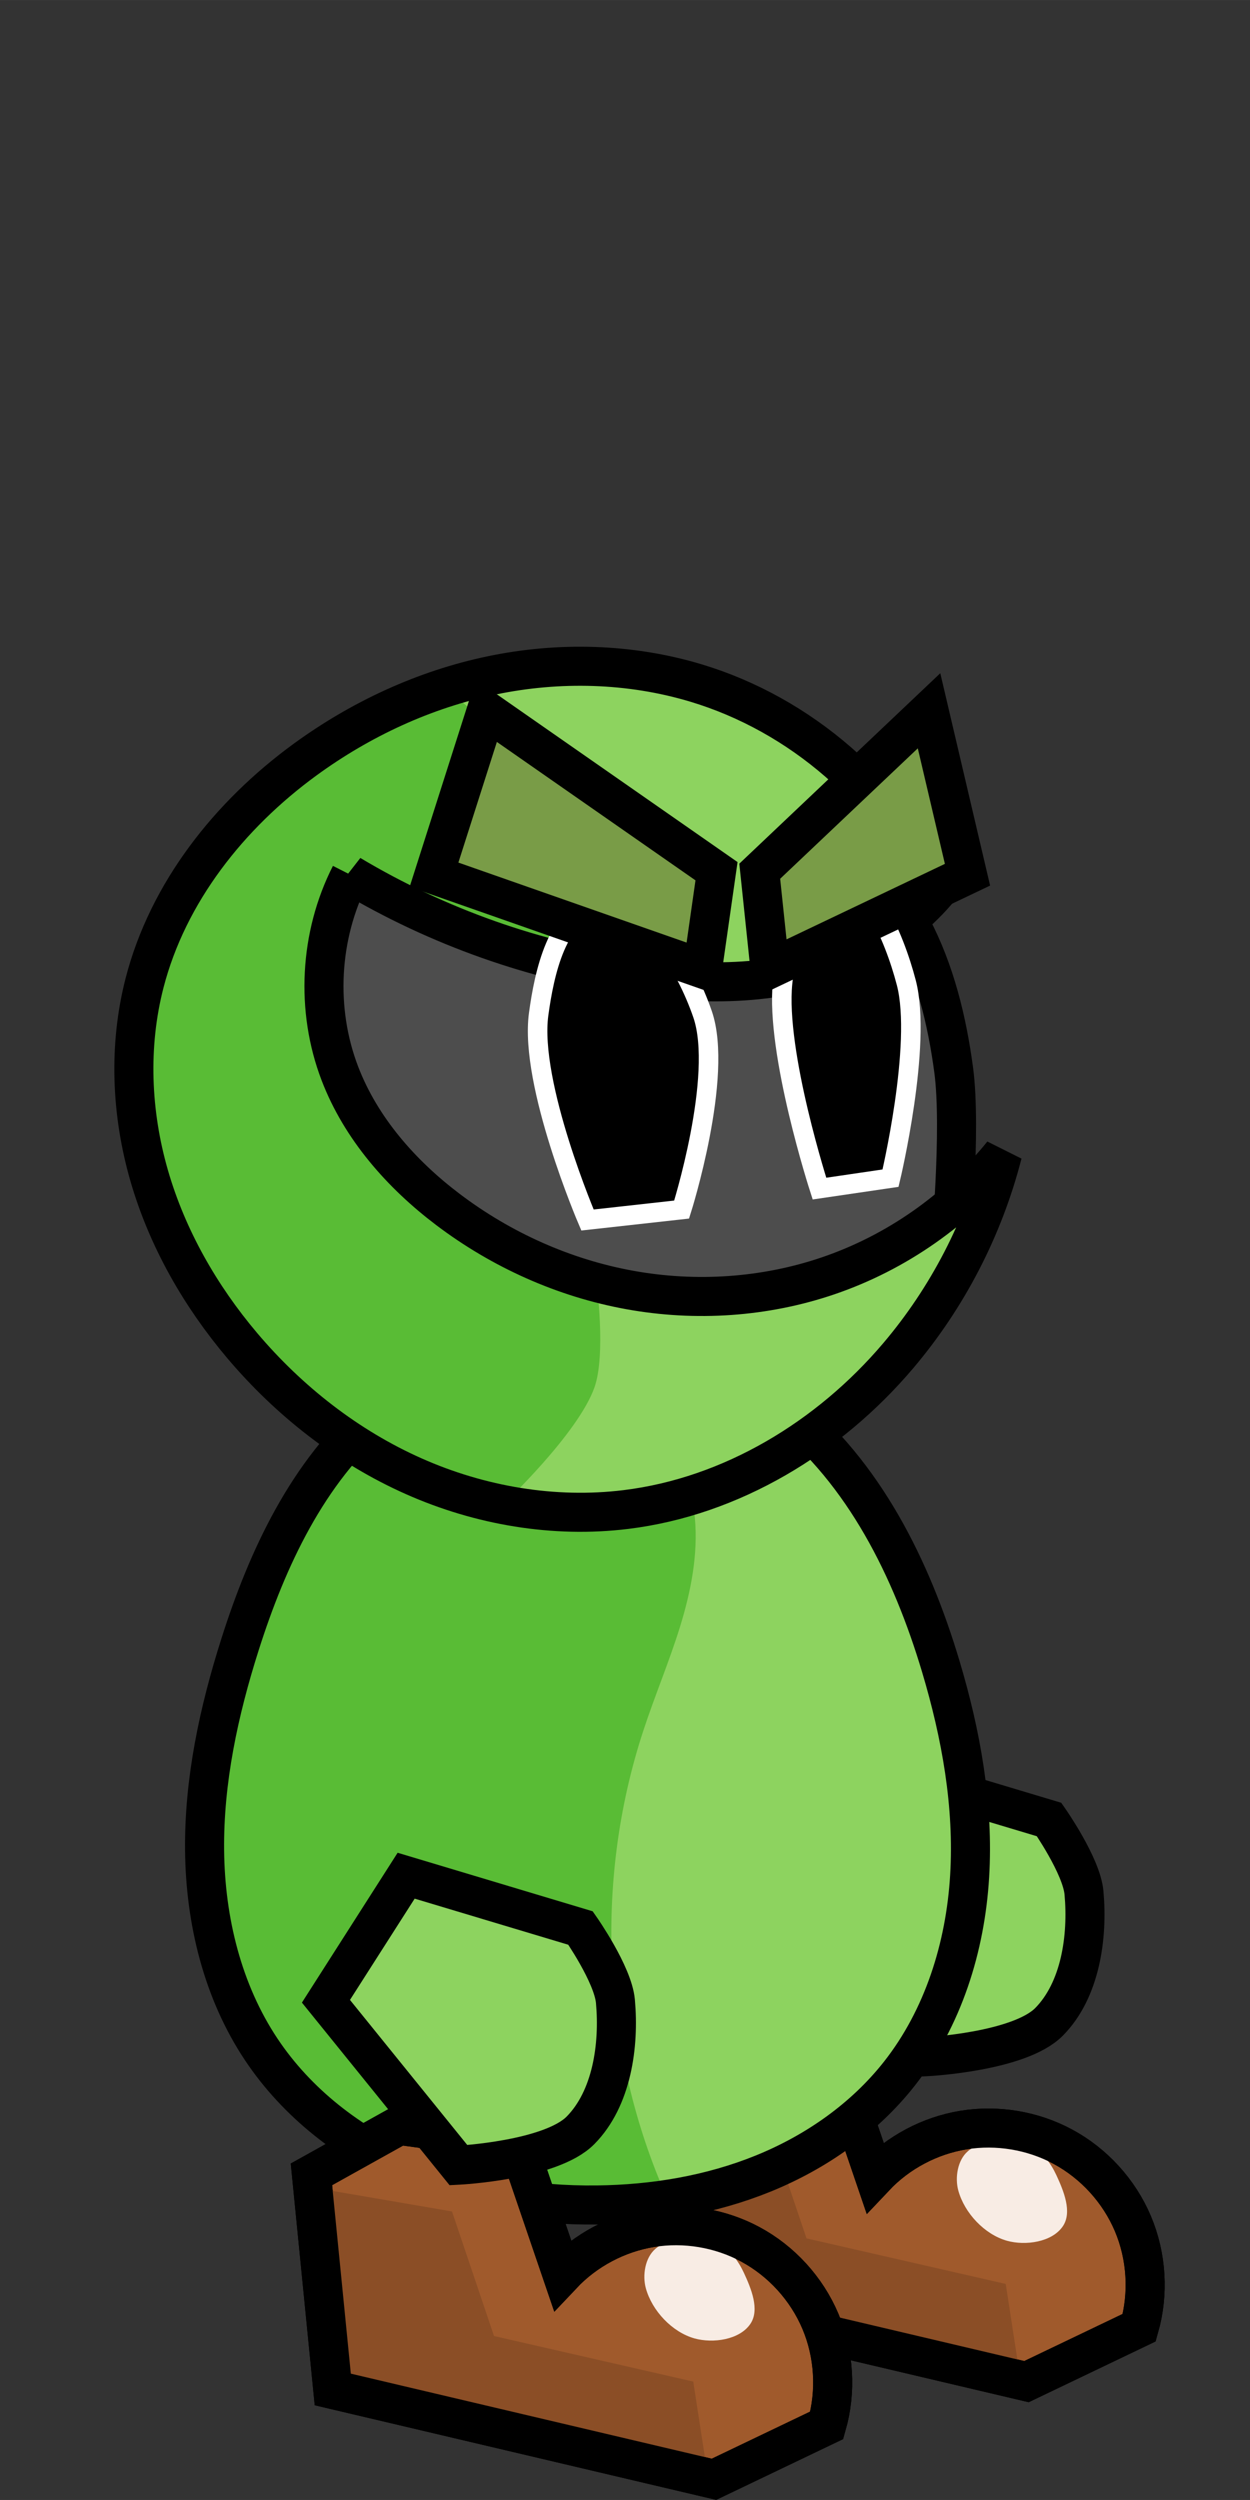<?xml version="1.0" encoding="UTF-8" standalone="no"?>
<!-- Created with Inkscape (http://www.inkscape.org/) -->

<svg
   xmlns:dc="http://purl.org/dc/elements/1.1/"
   xmlns:cc="http://creativecommons.org/ns#"
   xmlns:rdf="http://www.w3.org/1999/02/22-rdf-syntax-ns#"
   xmlns:svg="http://www.w3.org/2000/svg"
   xmlns="http://www.w3.org/2000/svg"
   xmlns:sodipodi="http://sodipodi.sourceforge.net/DTD/sodipodi-0.dtd"
   xmlns:inkscape="http://www.inkscape.org/namespaces/inkscape"
   width="128"
   height="256"
   viewBox="0 0 33.867 67.733"
   version="1.1"
   id="svg4596"
   inkscape:version="0.92.2 (5c3e80d, 2017-08-06)"
   sodipodi:docname="WeakArcher.svg"
   inkscape:export-filename="M:\School\WEB-151\Git\Final\sneaksy\Resources\WeakArcher\WeakArcher.png"
   inkscape:export-xdpi="48"
   inkscape:export-ydpi="48">
  <rect x="0" y="0" width="33.867" height="67.733" fill="#333333" stroke="none"/>
  <defs
     id="defs4590">
    <inkscape:path-effect
       effect="spiro"
       id="path-effect1002"
       is_visible="true" />
    <inkscape:path-effect
       is_visible="true"
       id="path-effect994"
       effect="spiro" />
    <inkscape:path-effect
       effect="spiro"
       id="path-effect973"
       is_visible="true" />
    <inkscape:path-effect
       is_visible="true"
       id="path-effect4822"
       effect="spiro" />
    <inkscape:path-effect
       effect="spiro"
       id="path-effect4818"
       is_visible="true" />
    <inkscape:path-effect
       is_visible="true"
       id="path-effect4762"
       effect="spiro" />
    <inkscape:path-effect
       effect="spiro"
       id="path-effect4750"
       is_visible="true" />
    <inkscape:path-effect
       is_visible="true"
       id="path-effect4746"
       effect="spiro" />
    <inkscape:path-effect
       effect="spiro"
       id="path-effect4724"
       is_visible="true" />
    <inkscape:path-effect
       effect="spiro"
       id="path-effect4722"
       is_visible="true" />
    <inkscape:path-effect
       effect="spiro"
       id="path-effect4718"
       is_visible="true" />
    <inkscape:path-effect
       is_visible="true"
       id="path-effect4707"
       effect="spiro" />
    <inkscape:path-effect
       is_visible="true"
       id="path-effect4699"
       effect="spiro" />
    <inkscape:path-effect
       is_visible="true"
       id="path-effect4695"
       effect="spiro" />
    <inkscape:path-effect
       effect="spiro"
       id="path-effect4691"
       is_visible="true" />
    <inkscape:path-effect
       effect="spiro"
       id="path-effect4638"
       is_visible="true" />
    <inkscape:path-effect
       effect="spiro"
       id="path-effect4634"
       is_visible="true" />
    <inkscape:path-effect
       is_visible="true"
       id="path-effect4626"
       effect="spiro" />
    <inkscape:path-effect
       effect="spiro"
       id="path-effect4622"
       is_visible="true" />
    <inkscape:path-effect
       effect="spiro"
       id="path-effect4614"
       is_visible="true" />
    <inkscape:path-effect
       effect="spiro"
       id="path-effect4608"
       is_visible="true" />
    <inkscape:path-effect
       effect="spiro"
       id="path-effect5513"
       is_visible="true" />
    <inkscape:path-effect
       is_visible="true"
       id="path-effect5509"
       effect="spiro" />
    <inkscape:path-effect
       effect="spiro"
       id="path-effect5417"
       is_visible="true" />
    <inkscape:path-effect
       effect="spiro"
       id="path-effect5349"
       is_visible="true" />
    <inkscape:path-effect
       is_visible="true"
       id="path-effect5328"
       effect="spiro" />
    <inkscape:path-effect
       is_visible="true"
       id="path-effect5324"
       effect="spiro" />
    <inkscape:path-effect
       effect="spiro"
       id="path-effect5320"
       is_visible="true" />
    <inkscape:path-effect
       effect="spiro"
       id="path-effect5314"
       is_visible="true" />
    <inkscape:path-effect
       is_visible="true"
       id="path-effect5312"
       effect="spiro" />
    <inkscape:path-effect
       effect="spiro"
       id="path-effect5306"
       is_visible="true" />
    <inkscape:path-effect
       is_visible="true"
       id="path-effect5255"
       effect="spiro" />
    <inkscape:path-effect
       effect="spiro"
       id="path-effect5249"
       is_visible="true" />
    <inkscape:path-effect
       effect="spiro"
       id="path-effect5212"
       is_visible="true" />
    <inkscape:path-effect
       effect="spiro"
       id="path-effect5208"
       is_visible="true" />
    <inkscape:path-effect
       effect="spiro"
       id="path-effect5204"
       is_visible="true" />
    <inkscape:path-effect
       effect="spiro"
       id="path-effect5196"
       is_visible="true" />
    <inkscape:path-effect
       is_visible="true"
       id="path-effect5192"
       effect="spiro" />
    <inkscape:path-effect
       is_visible="true"
       id="path-effect5188"
       effect="spiro" />
    <inkscape:path-effect
       is_visible="true"
       id="path-effect5182"
       effect="spiro" />
    <inkscape:path-effect
       effect="spiro"
       id="path-effect5178"
       is_visible="true" />
    <inkscape:path-effect
       is_visible="true"
       id="path-effect5174"
       effect="spiro" />
    <inkscape:path-effect
       effect="spiro"
       id="path-effect5170"
       is_visible="true" />
    <inkscape:path-effect
       effect="spiro"
       id="path-effect5163"
       is_visible="true" />
    <inkscape:path-effect
       is_visible="true"
       id="path-effect5159"
       effect="spiro" />
    <inkscape:path-effect
       effect="spiro"
       id="path-effect5155"
       is_visible="true" />
    <inkscape:path-effect
       is_visible="true"
       id="path-effect5151"
       effect="spiro" />
    <inkscape:path-effect
       effect="spiro"
       id="path-effect5147"
       is_visible="true" />
    <inkscape:path-effect
       effect="spiro"
       id="path-effect5143"
       is_visible="true" />
    <inkscape:path-effect
       effect="spiro"
       id="path-effect5208-8"
       is_visible="true" />
    <inkscape:path-effect
       is_visible="true"
       id="path-effect5509-7"
       effect="spiro" />
    <inkscape:path-effect
       effect="spiro"
       id="path-effect4638-0"
       is_visible="true" />
    <inkscape:path-effect
       effect="spiro"
       id="path-effect4822-3"
       is_visible="true" />
    <inkscape:path-effect
       is_visible="true"
       id="path-effect4818-7"
       effect="spiro" />
    <inkscape:path-effect
       effect="spiro"
       id="path-effect4762-1"
       is_visible="true" />
    <inkscape:path-effect
       is_visible="true"
       id="path-effect4750-1"
       effect="spiro" />
    <inkscape:path-effect
       effect="spiro"
       id="path-effect4746-4"
       is_visible="true" />
    <inkscape:path-effect
       is_visible="true"
       id="path-effect4724-3"
       effect="spiro" />
    <inkscape:path-effect
       is_visible="true"
       id="path-effect4722-3"
       effect="spiro" />
    <inkscape:path-effect
       is_visible="true"
       id="path-effect4718-2"
       effect="spiro" />
    <inkscape:path-effect
       effect="spiro"
       id="path-effect4707-0"
       is_visible="true" />
    <inkscape:path-effect
       effect="spiro"
       id="path-effect4699-5"
       is_visible="true" />
    <inkscape:path-effect
       effect="spiro"
       id="path-effect4695-7"
       is_visible="true" />
    <inkscape:path-effect
       is_visible="true"
       id="path-effect4691-6"
       effect="spiro" />
    <inkscape:path-effect
       is_visible="true"
       id="path-effect4638-06"
       effect="spiro" />
    <inkscape:path-effect
       is_visible="true"
       id="path-effect4634-5"
       effect="spiro" />
    <inkscape:path-effect
       effect="spiro"
       id="path-effect4626-8"
       is_visible="true" />
    <inkscape:path-effect
       is_visible="true"
       id="path-effect4622-8"
       effect="spiro" />
    <inkscape:path-effect
       is_visible="true"
       id="path-effect4614-0"
       effect="spiro" />
    <inkscape:path-effect
       is_visible="true"
       id="path-effect4608-6"
       effect="spiro" />
    <inkscape:path-effect
       is_visible="true"
       id="path-effect5513-2"
       effect="spiro" />
    <inkscape:path-effect
       effect="spiro"
       id="path-effect5509-2"
       is_visible="true" />
    <inkscape:path-effect
       is_visible="true"
       id="path-effect5417-8"
       effect="spiro" />
    <inkscape:path-effect
       is_visible="true"
       id="path-effect5349-2"
       effect="spiro" />
    <inkscape:path-effect
       effect="spiro"
       id="path-effect5328-5"
       is_visible="true" />
    <inkscape:path-effect
       effect="spiro"
       id="path-effect5324-6"
       is_visible="true" />
    <inkscape:path-effect
       is_visible="true"
       id="path-effect5320-0"
       effect="spiro" />
    <inkscape:path-effect
       is_visible="true"
       id="path-effect5314-1"
       effect="spiro" />
    <inkscape:path-effect
       effect="spiro"
       id="path-effect5312-9"
       is_visible="true" />
    <inkscape:path-effect
       is_visible="true"
       id="path-effect5306-6"
       effect="spiro" />
    <inkscape:path-effect
       effect="spiro"
       id="path-effect5255-6"
       is_visible="true" />
    <inkscape:path-effect
       is_visible="true"
       id="path-effect5249-6"
       effect="spiro" />
    <inkscape:path-effect
       is_visible="true"
       id="path-effect5212-6"
       effect="spiro" />
    <inkscape:path-effect
       is_visible="true"
       id="path-effect5208-3"
       effect="spiro" />
    <inkscape:path-effect
       is_visible="true"
       id="path-effect5204-8"
       effect="spiro" />
    <inkscape:path-effect
       is_visible="true"
       id="path-effect5196-1"
       effect="spiro" />
    <inkscape:path-effect
       effect="spiro"
       id="path-effect5192-5"
       is_visible="true" />
    <inkscape:path-effect
       effect="spiro"
       id="path-effect5188-5"
       is_visible="true" />
    <inkscape:path-effect
       effect="spiro"
       id="path-effect5182-7"
       is_visible="true" />
    <inkscape:path-effect
       is_visible="true"
       id="path-effect5178-2"
       effect="spiro" />
    <inkscape:path-effect
       effect="spiro"
       id="path-effect5174-0"
       is_visible="true" />
    <inkscape:path-effect
       is_visible="true"
       id="path-effect5170-3"
       effect="spiro" />
    <inkscape:path-effect
       is_visible="true"
       id="path-effect5163-1"
       effect="spiro" />
    <inkscape:path-effect
       effect="spiro"
       id="path-effect5159-3"
       is_visible="true" />
    <inkscape:path-effect
       is_visible="true"
       id="path-effect5155-4"
       effect="spiro" />
    <inkscape:path-effect
       effect="spiro"
       id="path-effect5151-7"
       is_visible="true" />
    <inkscape:path-effect
       is_visible="true"
       id="path-effect5147-9"
       effect="spiro" />
    <inkscape:path-effect
       is_visible="true"
       id="path-effect5143-0"
       effect="spiro" />
    <inkscape:path-effect
       is_visible="true"
       id="path-effect5208-8-0"
       effect="spiro" />
    <inkscape:path-effect
       effect="spiro"
       id="path-effect5509-7-1"
       is_visible="true" />
    <inkscape:path-effect
       is_visible="true"
       id="path-effect4638-0-9"
       effect="spiro" />
    <inkscape:path-effect
       is_visible="true"
       id="path-effect4746-2"
       effect="spiro" />
    <inkscape:path-effect
       is_visible="true"
       id="path-effect4746-7"
       effect="spiro" />
    <inkscape:path-effect
       effect="spiro"
       id="path-effect4634-4"
       is_visible="true" />
    <inkscape:path-effect
       effect="spiro"
       id="path-effect4750-2"
       is_visible="true" />
    <inkscape:path-effect
       effect="spiro"
       id="path-effect4818-3"
       is_visible="true" />
    <inkscape:path-effect
       is_visible="true"
       id="path-effect4822-4"
       effect="spiro" />
  </defs>
  <sodipodi:namedview
     id="base"
     pagecolor="#ffffff"
     bordercolor="#666666"
     borderopacity="1.0"
     inkscape:pageopacity="0.0"
     inkscape:pageshadow="2"
     inkscape:zoom="1.979899"
     inkscape:cx="-35.215745"
     inkscape:cy="70.555629"
     inkscape:document-units="px"
     inkscape:current-layer="layer1"
     showgrid="false"
     units="px"
     inkscape:snap-global="false"
     inkscape:window-width="1920"
     inkscape:window-height="1017"
     inkscape:window-x="-8"
     inkscape:window-y="-8"
     inkscape:window-maximized="1"
     showguides="true"
     inkscape:guide-bbox="true" />
  <g
     inkscape:label="Layer 1"
     inkscape:groupmode="layer"
     id="layer1"
     transform="translate(0,-229.267)">
    <path
       sodipodi:nodetypes="cccaacc"
       inkscape:connector-curvature="0"
       id="path1100"
       d="m 23.699,277.146 -2.173,3.402 3.591,4.441 c 0,0 2.502,-0.128 3.307,-0.945 0.848,-0.86 1.054,-2.294 0.945,-3.496 -0.066,-0.73 -0.945,-1.984 -0.945,-1.984 z"
       style="opacity:1;vector-effect:none;fill:#8dd35f;fill-opacity:1;stroke:#000000;stroke-width:1.058;stroke-linecap:butt;stroke-linejoin:miter;stroke-miterlimit:4;stroke-dasharray:none;stroke-dashoffset:0;stroke-opacity:1" />
    <g
       transform="rotate(4.556,-484.183,-55.721)"
       id="g1098">
      <path
         style="fill:#a05a2c;fill-opacity:1;stroke:#000000;stroke-width:1.058;stroke-linecap:butt;stroke-linejoin:miter;stroke-miterlimit:4;stroke-dasharray:none;stroke-opacity:1"
         d="m 44.696,243.138 -2.268,1.512 1.039,5.764 10.489,1.606 2.929,-1.701 c 0.19,-0.941 0.048,-1.945 -0.395,-2.796 -0.443,-0.851 -1.183,-1.544 -2.062,-1.929 -0.846,-0.371 -1.815,-0.454 -2.712,-0.234 -0.897,0.22 -1.717,0.742 -2.296,1.463 l -1.512,-3.496 z"
         id="path1090"
         inkscape:connector-curvature="0"
         sodipodi:nodetypes="cccccaccc"
         inkscape:path-effect="#path-effect4818-3"
         inkscape:original-d="m 44.695684,243.13837 -2.267858,1.5119 1.039434,5.76414 10.48884,1.6064 2.929316,-1.70089 c 0,0 -0.839929,-3.9922 -2.456847,-4.72471 -1.565704,-0.70931 -5.008184,1.22843 -5.008184,1.22843 l -1.511903,-3.49628 z" />
      <path
         style="fill:#8b4e26;fill-opacity:1;stroke:none;stroke-width:0.265px;stroke-linecap:butt;stroke-linejoin:miter;stroke-opacity:1"
         d="m 42.629,245.016 3.675,0.334 1.403,3.274 5.479,0.802 0.601,2.539 -10.424,-1.537 z"
         id="path1092"
         inkscape:connector-curvature="0" />
      <path
         style="fill:#f8ece4;fill-opacity:1;stroke:none;stroke-width:0.265px;stroke-linecap:butt;stroke-linejoin:miter;stroke-opacity:1"
         d="m 51.875,245.925 c 0.392,-0.397 1.114,-0.443 1.649,-0.284 0.347,0.103 0.618,0.424 0.796,0.739 0.228,0.405 0.514,0.961 0.284,1.365 -0.257,0.454 -0.967,0.612 -1.478,0.512 -0.619,-0.122 -1.207,-0.657 -1.422,-1.251 -0.124,-0.343 -0.085,-0.821 0.171,-1.08 z"
         id="path1094"
         inkscape:connector-curvature="0"
         sodipodi:nodetypes="aaaaaaa" />
      <path
         inkscape:original-d="m 44.695684,243.13837 -2.267858,1.5119 1.039434,5.76414 10.48884,1.6064 2.929316,-1.70089 c 0,0 -0.839929,-3.9922 -2.456847,-4.72471 -1.565704,-0.70931 -5.008184,1.22843 -5.008184,1.22843 l -1.511903,-3.49628 z"
         inkscape:path-effect="#path-effect4822-4"
         sodipodi:nodetypes="cccccaccc"
         inkscape:connector-curvature="0"
         id="path1096"
         d="m 44.696,243.138 -2.268,1.512 1.039,5.764 10.489,1.606 2.929,-1.701 c 0.19,-0.941 0.048,-1.945 -0.395,-2.796 -0.443,-0.851 -1.183,-1.544 -2.062,-1.929 -0.846,-0.371 -1.815,-0.454 -2.712,-0.234 -0.897,0.22 -1.717,0.742 -2.296,1.463 l -1.512,-3.496 z"
         style="fill:none;fill-opacity:1;stroke:#000000;stroke-width:1.058;stroke-linecap:butt;stroke-linejoin:miter;stroke-miterlimit:4;stroke-dasharray:none;stroke-opacity:1" />
    </g>
    <path
       style="fill:#8dd35f;fill-opacity:1;stroke:none;stroke-width:1.058;stroke-linecap:butt;stroke-linejoin:miter;stroke-miterlimit:4;stroke-dasharray:none;stroke-opacity:1"
       d="m 10.195,267.552 c -1.863,1.603 -2.949,3.929 -3.693,6.272 -0.574,1.806 -0.979,3.685 -0.959,5.58 0.02,1.895 0.485,3.815 1.537,5.392 0.967,1.45 2.401,2.561 3.999,3.253 1.599,0.693 3.357,0.979 5.099,0.958 1.538,-0.018 3.082,-0.274 4.507,-0.854 1.425,-0.58 2.727,-1.491 3.679,-2.699 1.19,-1.511 1.791,-3.432 1.907,-5.352 0.116,-1.92 -0.231,-3.844 -0.782,-5.687 -0.791,-2.645 -2.074,-5.248 -4.234,-6.968 -1.81,-1.441 -4.192,-2.166 -6.49,-1.901 -1.677,0.193 -3.29,0.904 -4.569,2.005 z"
       id="path4632-4"
       inkscape:connector-curvature="0"
       sodipodi:nodetypes="aaaaaaaaa"
       inkscape:path-effect="#path-effect4634-4"
       inkscape:original-d="m 10.194989,267.55202 c -1.8142745,1.6108 -3.1169995,3.91515 -3.6932125,6.27189 -0.869829,3.55766 -1.474969,7.93898 0.577673,10.97215 1.873077,2.76785 5.7568455,4.17156 9.0986625,4.21171 2.974139,0.0358 6.429608,-1.1518 8.185319,-3.55268 2.183283,-2.98559 1.939832,-7.43125 1.124529,-11.03898 -0.599081,-2.65094 -2.078459,-5.31255 -4.234021,-6.96782 -1.787919,-1.37295 -4.240443,-2.04593 -6.490043,-1.90114 -1.659709,0.10682 -3.325215,0.90066 -4.568907,2.00487 z" />
    <path
       style="fill:#59bc35;fill-opacity:1;stroke:none;stroke-width:0.265px;stroke-linecap:butt;stroke-linejoin:miter;stroke-opacity:1"
       d="m 14.479,265.757 c 1.126,0.177 2.188,0.738 2.968,1.569 0.78,0.831 1.273,1.926 1.379,3.061 0.092,0.994 -0.106,1.995 -0.4,2.949 -0.295,0.954 -0.686,1.875 -0.997,2.824 -1.347,4.105 -1.113,8.706 0.642,12.654 -2.798,0.865 -6.001,0.283 -8.315,-1.512 -1.769,-1.372 -2.992,-3.38 -3.603,-5.533 -0.61,-2.154 -0.632,-4.447 -0.271,-6.656 0.238,-1.46 0.644,-2.901 1.305,-4.225 0.661,-1.324 1.583,-2.53 2.758,-3.429 1.301,-0.995 2.901,-1.595 4.536,-1.701 z"
       id="path4748-9"
       inkscape:connector-curvature="0"
       sodipodi:nodetypes="csscaaac"
       inkscape:path-effect="#path-effect4750-2"
       inkscape:original-d="m 14.479281,265.75698 c 0,0 3.608092,2.64631 4.346725,4.63021 0.492844,1.32373 -1.454076,3.95694 -1.397629,5.77234 0.189214,6.08528 0.641678,12.654 0.641678,12.654 0,0 -6.20015,0.34884 -8.3154765,-1.51191 -3.201243,-2.81598 -4.258094,-7.94351 -3.874256,-12.18973 0.260052,-2.87683 1.893073,-5.74767 4.063244,-7.65401 1.2131345,-1.06565 4.5357145,-1.7009 4.5357145,-1.7009 z" />
    <path
       inkscape:original-d="m 10.194989,267.55202 c -1.8142745,1.6108 -3.1169995,3.91515 -3.6932125,6.27189 -0.869829,3.55766 -1.474969,7.93898 0.577673,10.97215 1.873077,2.76785 5.7568455,4.17156 9.0986625,4.21171 2.974139,0.0358 6.429608,-1.1518 8.185319,-3.55268 2.183283,-2.98559 1.939832,-7.43125 1.124529,-11.03898 -0.599081,-2.65094 -2.078459,-5.31255 -4.234021,-6.96782 -1.787919,-1.37295 -4.240443,-2.04593 -6.490043,-1.90114 -1.659709,0.10682 -3.325215,0.90066 -4.568907,2.00487 z"
       inkscape:path-effect="#path-effect4746-7"
       sodipodi:nodetypes="aaaaaaaaa"
       inkscape:connector-curvature="0"
       id="path4744-7"
       d="m 10.195,267.552 c -1.863,1.603 -2.949,3.929 -3.693,6.272 -0.574,1.806 -0.979,3.685 -0.959,5.58 0.02,1.895 0.485,3.815 1.537,5.392 0.967,1.45 2.401,2.561 3.999,3.253 1.599,0.693 3.357,0.979 5.099,0.958 1.538,-0.018 3.082,-0.274 4.507,-0.854 1.425,-0.58 2.727,-1.491 3.679,-2.699 1.19,-1.511 1.791,-3.432 1.907,-5.352 0.116,-1.92 -0.231,-3.844 -0.782,-5.687 -0.791,-2.645 -2.074,-5.248 -4.234,-6.968 -1.81,-1.441 -4.192,-2.166 -6.49,-1.901 -1.677,0.193 -3.29,0.904 -4.569,2.005 z"
       style="fill:none;fill-opacity:1;stroke:#000000;stroke-width:1.058;stroke-linecap:butt;stroke-linejoin:miter;stroke-miterlimit:4;stroke-dasharray:none;stroke-opacity:1" />
    <g
       id="g4832-8"
       transform="rotate(4.556,-521.671,-160.813)">
      <path
         inkscape:original-d="m 44.695684,243.13837 -2.267858,1.5119 1.039434,5.76414 10.48884,1.6064 2.929316,-1.70089 c 0,0 -0.839929,-3.9922 -2.456847,-4.72471 -1.565704,-0.70931 -5.008184,1.22843 -5.008184,1.22843 l -1.511903,-3.49628 z"
         inkscape:path-effect="#path-effect4818-3"
         sodipodi:nodetypes="cccccaccc"
         inkscape:connector-curvature="0"
         id="path4816-8"
         d="m 44.696,243.138 -2.268,1.512 1.039,5.764 10.489,1.606 2.929,-1.701 c 0.19,-0.941 0.048,-1.945 -0.395,-2.796 -0.443,-0.851 -1.183,-1.544 -2.062,-1.929 -0.846,-0.371 -1.815,-0.454 -2.712,-0.234 -0.897,0.22 -1.717,0.742 -2.296,1.463 l -1.512,-3.496 z"
         style="fill:#a05a2c;fill-opacity:1;stroke:#000000;stroke-width:1.058;stroke-linecap:butt;stroke-linejoin:miter;stroke-miterlimit:4;stroke-dasharray:none;stroke-opacity:1" />
      <path
         inkscape:connector-curvature="0"
         id="path4824-1"
         d="m 42.629,245.016 3.675,0.334 1.403,3.274 5.479,0.802 0.601,2.539 -10.424,-1.537 z"
         style="fill:#8b4e26;fill-opacity:1;stroke:none;stroke-width:0.265px;stroke-linecap:butt;stroke-linejoin:miter;stroke-opacity:1" />
      <path
         sodipodi:nodetypes="aaaaaaa"
         inkscape:connector-curvature="0"
         id="path4826-1"
         d="m 51.875,245.925 c 0.392,-0.397 1.114,-0.443 1.649,-0.284 0.347,0.103 0.618,0.424 0.796,0.739 0.228,0.405 0.514,0.961 0.284,1.365 -0.257,0.454 -0.967,0.612 -1.478,0.512 -0.619,-0.122 -1.207,-0.657 -1.422,-1.251 -0.124,-0.343 -0.085,-0.821 0.171,-1.08 z"
         style="fill:#f8ece4;fill-opacity:1;stroke:none;stroke-width:0.265px;stroke-linecap:butt;stroke-linejoin:miter;stroke-opacity:1" />
      <path
         style="fill:none;fill-opacity:1;stroke:#000000;stroke-width:1.058;stroke-linecap:butt;stroke-linejoin:miter;stroke-miterlimit:4;stroke-dasharray:none;stroke-opacity:1"
         d="m 44.696,243.138 -2.268,1.512 1.039,5.764 10.489,1.606 2.929,-1.701 c 0.19,-0.941 0.048,-1.945 -0.395,-2.796 -0.443,-0.851 -1.183,-1.544 -2.062,-1.929 -0.846,-0.371 -1.815,-0.454 -2.712,-0.234 -0.897,0.22 -1.717,0.742 -2.296,1.463 l -1.512,-3.496 z"
         id="path4820-9"
         inkscape:connector-curvature="0"
         sodipodi:nodetypes="cccccaccc"
         inkscape:path-effect="#path-effect4822-4"
         inkscape:original-d="m 44.695684,243.13837 -2.267858,1.5119 1.039434,5.76414 10.48884,1.6064 2.929316,-1.70089 c 0,0 -0.839929,-3.9922 -2.456847,-4.72471 -1.565704,-0.70931 -5.008184,1.22843 -5.008184,1.22843 l -1.511903,-3.49628 z" />
    </g>
    <path
       style="opacity:1;vector-effect:none;fill:#4d4d4d;fill-opacity:1;stroke:#000000;stroke-width:1.058;stroke-linecap:butt;stroke-linejoin:miter;stroke-miterlimit:4;stroke-dasharray:none;stroke-dashoffset:0;stroke-opacity:1"
       d="m 21.303,250.226 c 0,0 2.567,2.574 3.402,4.158 0.628,1.19 0.956,2.541 1.134,3.874 0.217,1.624 -0.094,4.914 -0.094,4.914 l -5.292,3.78 -11.339,-3.591 -2.173,-6.804 2.362,-6.048 z"
       id="path1007"
       inkscape:connector-curvature="0"
       sodipodi:nodetypes="caacccccc" />
    <path
       inkscape:original-d="m 9.4916085,252.96591 c 0,0 5.0271595,2.42462 7.7485115,2.74033 2.014385,0.23369 4.166964,0.0971 6.047619,-0.66146 0.81215,-0.3276 2.078869,-1.6064 2.078869,-1.6064 0,0 -3.737421,-4.92673 -6.520089,-5.66964 -3.47353,-0.92735 -7.558048,0.13643 -10.5833325,2.07886 -2.089024,1.34129 -3.902026,3.60522 -4.346726,6.04762 -0.607689,3.33757 0.421694,7.26577 2.645833,9.82738 2.470231,2.84504 6.6322225,4.64799 10.3943445,4.44122 2.816536,-0.1548 5.412427,-2.1273 7.370536,-4.15773 1.427772,-1.4805 2.834821,-5.48066 2.834821,-5.48066 0,0 -2.848237,2.88951 -4.724702,3.3073 -3.401758,0.75739 -7.303341,-0.0159 -10.299851,-1.7954 -1.349242,-0.80124 -2.4513405,-2.19061 -2.9293155,-3.68526 -0.547621,-1.71244 0.283482,-5.38616 0.283482,-5.38616 z"
       inkscape:path-effect="#path-effect994"
       sodipodi:nodetypes="caacaaaaaacaaac"
       inkscape:connector-curvature="0"
       id="path992"
       d="m 9.492,252.966 c 2.368,1.414 5.018,2.351 7.749,2.74 2.039,0.291 4.205,0.258 6.048,-0.661 0.789,-0.393 1.499,-0.943 2.079,-1.606 -1.239,-2.698 -3.677,-4.817 -6.52,-5.67 -1.784,-0.535 -3.704,-0.584 -5.528,-0.203 -1.824,0.38 -3.551,1.184 -5.056,2.282 -2.046,1.493 -3.714,3.595 -4.347,6.048 -0.44,1.707 -0.364,3.53 0.125,5.224 0.489,1.693 1.383,3.258 2.521,4.604 1.268,1.499 2.852,2.742 4.646,3.539 1.794,0.797 3.8,1.141 5.748,0.902 2.866,-0.351 5.502,-1.957 7.371,-4.158 1.343,-1.581 2.32,-3.471 2.835,-5.481 -1.221,1.518 -2.881,2.679 -4.725,3.307 -1.717,0.585 -3.584,0.708 -5.369,0.385 -1.785,-0.322 -3.484,-1.086 -4.931,-2.181 -1.268,-0.959 -2.36,-2.201 -2.929,-3.685 -0.663,-1.729 -0.557,-3.736 0.283,-5.386 z"
       style="opacity:1;vector-effect:none;fill:#8dd35f;fill-opacity:1;stroke:none;stroke-width:1.058;stroke-linecap:butt;stroke-linejoin:miter;stroke-miterlimit:4;stroke-dasharray:none;stroke-dashoffset:0;stroke-opacity:1" />
    <path
       style="opacity:1;vector-effect:none;fill:#59bc35;fill-opacity:1;stroke:none;stroke-width:0.529;stroke-linecap:butt;stroke-linejoin:miter;stroke-miterlimit:4;stroke-dasharray:none;stroke-dashoffset:0;stroke-opacity:1"
       d="m 12.047,247.905 c -1.354,0.438 -2.634,1.103 -3.784,1.943 -2.046,1.493 -3.714,3.596 -4.347,6.048 -0.44,1.707 -0.365,3.53 0.125,5.223 0.489,1.693 1.383,3.258 2.521,4.604 1.268,1.499 2.852,2.741 4.646,3.539 0.776,0.345 1.593,0.599 2.427,0.764 0,0 2.023,-1.907 2.471,-3.169 0.317,-0.894 0.057,-2.846 0.057,-2.846 -1.452,-0.39 -2.827,-1.065 -4.026,-1.972 -1.268,-0.959 -2.36,-2.201 -2.929,-3.686 -0.663,-1.729 -0.557,-3.737 0.283,-5.386 2.104,1.257 4.433,2.134 6.841,2.587 0,0 0.394,-1.975 0.057,-2.871 -0.756,-2.015 -4.343,-4.777 -4.343,-4.777 z"
       id="path998"
       inkscape:connector-curvature="0"
       sodipodi:nodetypes="cssccscaccsccac" />
    <path
       style="opacity:1;vector-effect:none;fill:none;fill-opacity:1;stroke:#000000;stroke-width:1.058;stroke-linecap:butt;stroke-linejoin:miter;stroke-miterlimit:4;stroke-dasharray:none;stroke-dashoffset:0;stroke-opacity:1"
       d="m 9.492,252.966 c 2.368,1.414 5.018,2.351 7.749,2.74 2.039,0.291 4.205,0.258 6.048,-0.661 0.789,-0.393 1.499,-0.943 2.079,-1.606 -1.239,-2.698 -3.677,-4.817 -6.52,-5.67 -1.784,-0.535 -3.704,-0.584 -5.528,-0.203 -1.824,0.38 -3.551,1.184 -5.056,2.282 -2.046,1.493 -3.714,3.595 -4.347,6.048 -0.44,1.707 -0.364,3.53 0.125,5.224 0.489,1.693 1.383,3.258 2.521,4.604 1.268,1.499 2.852,2.742 4.646,3.539 1.794,0.797 3.8,1.141 5.748,0.902 2.866,-0.351 5.502,-1.957 7.371,-4.158 1.343,-1.581 2.32,-3.471 2.835,-5.481 -1.221,1.518 -2.881,2.679 -4.725,3.307 -1.717,0.585 -3.584,0.708 -5.369,0.385 -1.785,-0.322 -3.484,-1.086 -4.931,-2.181 -1.268,-0.959 -2.36,-2.201 -2.929,-3.685 -0.663,-1.729 -0.557,-3.736 0.283,-5.386 z"
       id="path971"
       inkscape:connector-curvature="0"
       sodipodi:nodetypes="caacaaaaaacaaac"
       inkscape:path-effect="#path-effect973"
       inkscape:original-d="m 9.4916085,252.96591 c 0,0 5.0271595,2.42462 7.7485115,2.74033 2.014385,0.23369 4.166964,0.0971 6.047619,-0.66146 0.81215,-0.3276 2.078869,-1.6064 2.078869,-1.6064 0,0 -3.737421,-4.92673 -6.520089,-5.66964 -3.47353,-0.92735 -7.558048,0.13643 -10.5833325,2.07886 -2.089024,1.34129 -3.902026,3.60522 -4.346726,6.04762 -0.607689,3.33757 0.421694,7.26577 2.645833,9.82738 2.470231,2.84504 6.6322225,4.64799 10.3943445,4.44122 2.816536,-0.1548 5.412427,-2.1273 7.370536,-4.15773 1.427772,-1.4805 2.834821,-5.48066 2.834821,-5.48066 0,0 -2.848237,2.88951 -4.724702,3.3073 -3.401758,0.75739 -7.303341,-0.0159 -10.299851,-1.7954 -1.349242,-0.80124 -2.4513405,-2.19061 -2.9293155,-3.68526 -0.547621,-1.71244 0.283482,-5.38616 0.283482,-5.38616 z" />
    <path
       style="opacity:1;vector-effect:none;fill:#000000;fill-opacity:1;stroke:#ffffff;stroke-width:0.529;stroke-linecap:butt;stroke-linejoin:miter;stroke-miterlimit:4;stroke-dasharray:none;stroke-dashoffset:0;stroke-opacity:1"
       d="m 15.917,262.321 c 0,0 -1.579,-3.682 -1.323,-5.575 0.149,-1.104 0.503,-2.781 1.606,-2.929 1.347,-0.181 2.393,1.644 2.835,2.929 0.577,1.678 -0.567,5.292 -0.567,5.292 z"
       id="path1009"
       inkscape:connector-curvature="0"
       sodipodi:nodetypes="caaacc" />
    <path
       sodipodi:nodetypes="caaacc"
       inkscape:connector-curvature="0"
       id="path1011"
       d="m 22.202,261.47 c 0,0 -1.192,-3.682 -0.999,-5.575 0.113,-1.104 0.379,-2.781 1.213,-2.929 1.017,-0.181 1.806,1.644 2.14,2.929 0.435,1.678 -0.428,5.292 -0.428,5.292 z"
       style="opacity:1;vector-effect:none;fill:#000000;fill-opacity:1;stroke:#ffffff;stroke-width:0.529;stroke-linecap:butt;stroke-linejoin:miter;stroke-miterlimit:4;stroke-dasharray:none;stroke-dashoffset:0;stroke-opacity:1" />
    <path
       style="opacity:1;vector-effect:none;fill:#799c47;fill-opacity:1;stroke:#000000;stroke-width:1.058;stroke-linecap:butt;stroke-linejoin:miter;stroke-miterlimit:4;stroke-dasharray:none;stroke-dashoffset:0;stroke-opacity:1"
       d="m 11.759,252.966 7.276,2.551 0.378,-2.646 -6.237,-4.347 z"
       id="path1013"
       inkscape:connector-curvature="0" />
    <path
       inkscape:connector-curvature="0"
       id="path1015"
       d="m 26.213,252.966 -5.351,2.551 -0.278,-2.646 4.587,-4.347 z"
       style="opacity:1;vector-effect:none;fill:#799c47;fill-opacity:1;stroke:#000000;stroke-width:1.058;stroke-linecap:butt;stroke-linejoin:miter;stroke-miterlimit:4;stroke-dasharray:none;stroke-dashoffset:0;stroke-opacity:1" />
    <path
       style="opacity:1;vector-effect:none;fill:#8dd35f;fill-opacity:1;stroke:#000000;stroke-width:1.058;stroke-linecap:butt;stroke-linejoin:miter;stroke-miterlimit:4;stroke-dasharray:none;stroke-dashoffset:0;stroke-opacity:1"
       d="m 11.004,280.086 -2.173,3.402 3.591,4.441 c 0,0 2.502,-0.128 3.307,-0.945 0.848,-0.86 1.054,-2.294 0.945,-3.496 -0.066,-0.73 -0.945,-1.984 -0.945,-1.984 z"
       id="path1047"
       inkscape:connector-curvature="0"
       sodipodi:nodetypes="cccaacc" />
  </g>
</svg>
